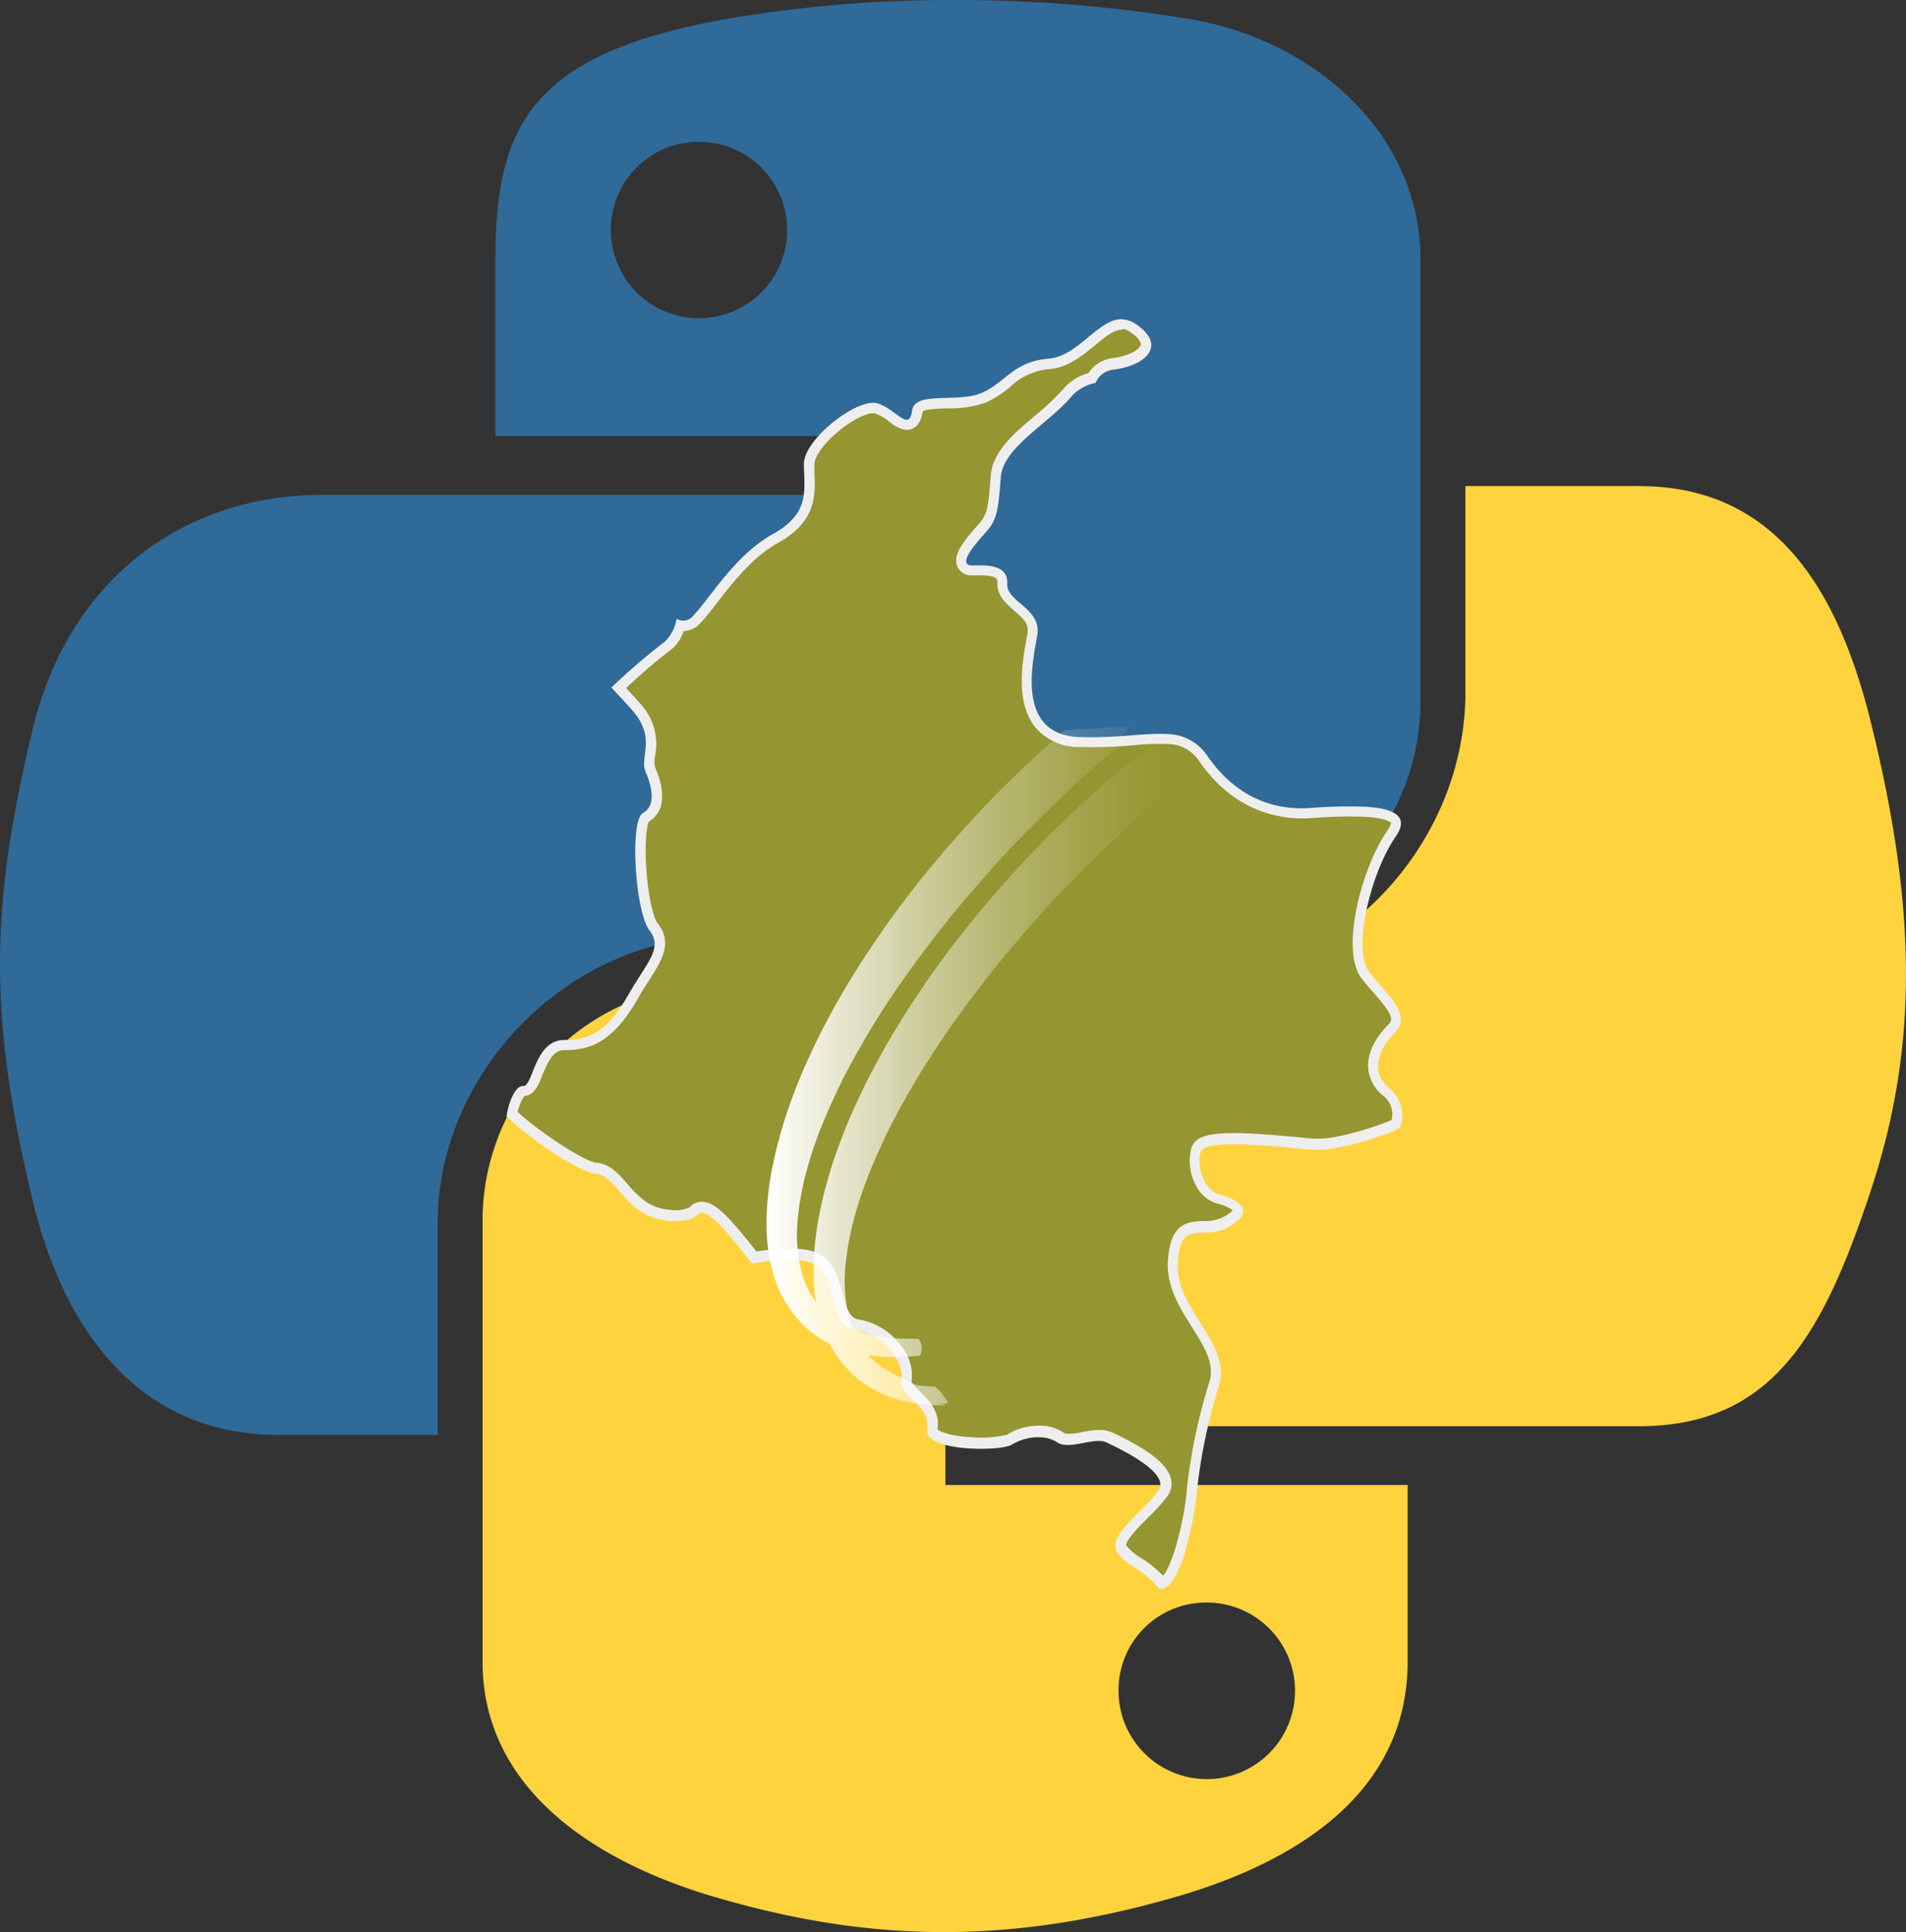 <svg id="Layer_1" data-name="Layer 1" xmlns="http://www.w3.org/2000/svg" xmlns:xlink="http://www.w3.org/1999/xlink" viewBox="0 0 268.91 272.47"><rect x="0" y="0" width="268.91" height="272.47" fill="#333333" stroke="none"/><defs><style>.cls-1{fill:#306a98;}.cls-2{fill:#ffd33d;}.cls-3{fill:#959531;}.cls-4{fill:#eeeeef;}.cls-5{fill:url(#Degradado_sin_nombre_3);}</style><linearGradient id="Degradado_sin_nombre_3" x1="108.12" y1="150.22" x2="166.04" y2="150.22" gradientUnits="userSpaceOnUse"><stop offset="0" stop-color="#fff"/><stop offset="0.16" stop-color="#fff" stop-opacity="0.79"/><stop offset="0.38" stop-color="#fff" stop-opacity="0.52"/><stop offset="0.59" stop-color="#fff" stop-opacity="0.29"/><stop offset="0.77" stop-color="#fff" stop-opacity="0.13"/><stop offset="0.91" stop-color="#fff" stop-opacity="0.04"/><stop offset="0.99" stop-color="#fff" stop-opacity="0"/></linearGradient></defs><title>Artboard 1</title><path id="path1948" class="cls-1" d="M133.75,0a186.22,186.22,0,0,0-31.21,2.67C74.91,7.55,69.89,17.77,69.89,36.61V61.49h65.3v8.3H45.39c-19,0-35.6,11.41-40.79,33.11-6,24.87-6.26,40.39,0,66.36,4.64,19.33,15.72,33.1,34.7,33.1H61.75V172.53C61.75,151,80.4,132,102.54,132h65.23c18.15,0,32.64-15,32.64-33.18V36.61c0-17.7-14.92-31-32.64-33.94A203.64,203.64,0,0,0,133.75,0ZM98.43,20A12.44,12.44,0,1,1,86.18,32.5,12.39,12.39,0,0,1,98.43,20Z"/><path id="path1950" class="cls-2" d="M206.75,68.55v29c0,22.48-19.06,41.4-40.8,41.4H100.73c-17.86,0-32.65,15.29-32.65,33.18v62.18c0,17.69,15.39,28.1,32.65,33.18,20.67,6.08,40.49,7.18,65.22,0,16.44-4.76,32.65-14.34,32.65-33.18V209.42H133.38v-8.29h97.87c19,0,26.05-13.24,32.65-33.11,6.82-20.45,6.53-40.12,0-66.36-4.69-18.89-13.65-33.11-32.65-33.11ZM170.06,226a12.45,12.45,0,1,1-12.25,12.41A12.33,12.33,0,0,1,170.06,226Z"/><path class="cls-3" d="M163.84,223.17a13.48,13.48,0,0,0-3.24-2.77,7.35,7.35,0,0,1-2.46-2.17c-.44-1,1.74-3.23,3.33-4.83a22.38,22.38,0,0,0,2.66-3,2.16,2.16,0,0,0,.27-1.8c-.65-2.3-4.8-4.51-7.86-6a3.24,3.24,0,0,0-1.23-.31,10.37,10.37,0,0,0-2.54.29,10.24,10.24,0,0,1-2.29.26,1.82,1.82,0,0,1-.92-.26,5,5,0,0,0-2.56-.81,7.84,7.84,0,0,0-4.56,1.17,15.05,15.05,0,0,1-5.6.44c-2.62-.15-4.61-.7-5.18-1.42a.58.58,0,0,1-.13-.48c.37-2.18-1.11-3.62-2.29-4.78-.94-.91-1.49-1.5-1.37-2a5.64,5.64,0,0,0-1.16-4.18A8.51,8.51,0,0,0,121,186.8c-1.68-.25-2.23-1.8-2.93-4.32-.51-1.83-1-3.72-2.47-4.75a6.13,6.13,0,0,0-3.18-.87,30.54,30.54,0,0,0-6,.42l-.18-.23c-3.53-4.48-5.6-6.77-7.13-6.86a1.45,1.45,0,0,0-1.22.5,4.69,4.69,0,0,1-3.15.65h0a8,8,0,0,1-4-1.25,14.72,14.72,0,0,1-2.85-2.71c-1.16-1.34-2.26-2.6-3.83-2.7s-7.94-4-11.86-7.62c.38-2.09,1.23-3.3,1.53-3.28,1,.07,1.51-1.09,2-2.42.88-2.22,1.78-4.06,3.79-4.06,4.81,0,7.21-2.5,9.74-6.87.56-1,1.11-1.83,1.59-2.59,1.81-2.84,3.11-4.89,1.24-7.24-1.26-1.58-2.21-9.27-1.67-13.48.21-1.65.56-1.93.56-1.93,1.87-1,2.11-3.44.67-6.8a4.11,4.11,0,0,1,0-2A7.57,7.57,0,0,0,90,99.88c-.61-.74-1.41-1.59-2.34-2.59l-.37-.39A88.14,88.14,0,0,1,94.19,91a5.18,5.18,0,0,0,1.75-2.87,2.09,2.09,0,0,0,.35,0,2.52,2.52,0,0,0,2-.91,36.93,36.93,0,0,0,2.35-2.88c2.23-2.88,5-6.46,8.75-8.54,5-2.8,4.91-6,4.78-9.14,0-.45,0-.9,0-1.36,0-1.1,1-2.73,2.74-4.36,2.21-2.1,5-3.62,6.4-3.53a1.16,1.16,0,0,1,.29.05A8.24,8.24,0,0,1,126,58.86a4,4,0,0,0,1.87,1c.85,0,1.39-.6,1.58-1.93.14-1,1.74-1.08,4.16-1.15a15,15,0,0,0,5.18-.75,14.06,14.06,0,0,0,3.32-2.14A9.82,9.82,0,0,1,148,51.2c2.37-.19,4.31-1.78,6-3.19,1.53-1.26,3-2.44,4.37-2.36a2.94,2.94,0,0,1,1.44.52c1.36.91,2,1.84,1.84,2.63-.25,1.12-2.06,2.09-4.5,2.43a4,4,0,0,0-3.11,2,6.6,6.6,0,0,0-3.38,2,33.83,33.83,0,0,1-4.15,3.89c-2.84,2.4-5.78,4.88-6,7.92l-.08,1c-.28,3.44-.39,4.74-1.79,6.31-2.24,2.51-3.37,4.07-2.92,5.17a1.39,1.39,0,0,0,1.33.82h.29c.6,0,1.08,0,1.5,0,2.34.14,2.62,1,2.57,1.83-.09,1.47,1,2.43,2.12,3.35,1.24,1,2.41,2,2.11,3.82,0,.24-.08.5-.13.78-.58,3.21-1.54,8.6,1,11.87a7.27,7.27,0,0,0,5.53,2.56h.3a62.62,62.62,0,0,0,7.41-.24,36.86,36.86,0,0,1,4.75-.18,6.12,6.12,0,0,1,5.24,2.77c3.25,4.71,7.69,7.36,12.84,7.66a16.45,16.45,0,0,0,2.22,0,65.31,65.31,0,0,1,7.75-.19c3.29.2,4.1.89,4.29,1.29s-.15,1.22-.52,1.75c-3.46,5-6.6,16.38-3.67,20.07.49.63,1,1.23,1.53,1.81,2.5,2.87,3.46,4.27,2.16,5.6s-2.73,3.24-2.66,5.46a4.82,4.82,0,0,0,1.79,3.51,4.08,4.08,0,0,1,1.42,4.54c-1.13.68-8.06,3.07-11.37,2.87-.7,0-1.69-.13-2.84-.24-1.56-.14-3.49-.32-5.35-.43-6.54-.39-8.16.26-8.58,1.36a6.16,6.16,0,0,0,.49,4.65,4.12,4.12,0,0,0,2.4,2.29c2.76.8,3,1.53,3,1.67s-.3.79-1.36,1.46a6.5,6.5,0,0,1-3.65.9c-2.37.07-3.95.45-4.22,4.95-.2,3.36,1.58,6.17,3.3,8.9s3.5,5.56,2.48,8.44a79.51,79.51,0,0,0-3.07,14.49c-.26,4.35-2.37,13.12-4.3,13.43Z"/><path class="cls-4" d="M158.33,46.39h0a2.18,2.18,0,0,1,1.08.4c1.25.83,1.6,1.51,1.53,1.85-.13.56-1.42,1.52-3.88,1.86a4.71,4.71,0,0,0-3.49,2.11,7.2,7.2,0,0,0-3.47,2.16,35.41,35.41,0,0,1-4,3.79c-3,2.5-6,5.08-6.31,8.43l-.08,1c-.29,3.56-.42,4.54-1.6,5.88-2.5,2.79-3.66,4.48-3.05,6a2.12,2.12,0,0,0,2,1.27,1.93,1.93,0,0,0,.34,0c.59,0,1.05,0,1.44,0,1.93.12,1.9.62,1.88,1-.11,1.85,1.27,3,2.38,4,1.34,1.14,2.08,1.84,1.86,3.14,0,.23-.08.49-.13.76-.6,3.34-1.59,8.93,1.19,12.47a7.92,7.92,0,0,0,6.07,2.84l.32,0a66,66,0,0,0,7.49-.25,35.42,35.42,0,0,1,4.64-.18,5.39,5.39,0,0,1,4.68,2.46c3.38,4.89,8,7.65,13.41,8a17.8,17.8,0,0,0,2.31,0,63.9,63.9,0,0,1,7.66-.19c3.19.19,3.66.86,3.66.86h0s0,.3-.47,1c-3.66,5.24-6.81,17-3.64,21,.51.63,1,1.24,1.55,1.83,2.56,2.94,3,3.8,2.19,4.59-1.36,1.37-2.95,3.53-2.87,6a5.61,5.61,0,0,0,2.05,4,3.32,3.32,0,0,1,1.27,3.47c-1.61.76-7.81,2.81-10.69,2.64-.69,0-1.68-.13-2.83-.24-1.56-.14-3.5-.31-5.37-.43-6.21-.37-8.65.11-9.31,1.83a7,7,0,0,0,.51,5.26,5,5,0,0,0,2.86,2.67,6.51,6.51,0,0,1,2.41,1,4.14,4.14,0,0,1-.93.74,5.79,5.79,0,0,1-3.28.79c-2.52.08-4.63.55-4.94,5.65-.21,3.59,1.71,6.64,3.41,9.33s3.31,5.26,2.41,7.8a80.85,80.85,0,0,0-3.11,14.69c-.25,4.13-2,11.11-3.4,12.53a16.75,16.75,0,0,0-3-2.43,7.92,7.92,0,0,1-2.19-1.84c-.12-.73,2.18-3,3.17-4a22.85,22.85,0,0,0,2.75-3.09,2.88,2.88,0,0,0,.36-2.41c-.56-2-3.11-4-8.26-6.43l-.06,0a4.06,4.06,0,0,0-1.43-.34,11.59,11.59,0,0,0-2.73.3,9.47,9.47,0,0,1-2.11.25A1.12,1.12,0,0,1,150,202a5.79,5.79,0,0,0-2.94-.94,8.73,8.73,0,0,0-5,1.27,16,16,0,0,1-5.18.34c-2.93-.17-4.32-.79-4.61-1.11.4-2.52-1.29-4.16-2.52-5.36-.42-.41-1.12-1.1-1.15-1.35a6.35,6.35,0,0,0-1.28-4.77,9.25,9.25,0,0,0-6.17-4c-1.2-.18-1.65-1.35-2.33-3.79-.51-1.86-1.1-4-2.75-5.16a6.93,6.93,0,0,0-3.57-1,29.85,29.85,0,0,0-5.77.36c-3.77-4.77-5.76-6.92-7.58-7a2.21,2.21,0,0,0-1.82.74,4.43,4.43,0,0,1-2.56.41,7.32,7.32,0,0,1-3.59-1.13,14.31,14.31,0,0,1-2.69-2.58c-1.21-1.39-2.47-2.83-4.34-2.95-1.3-.07-7.17-3.62-11.1-7.15a5.94,5.94,0,0,1,.93-2.27c1.4-.08,2-1.56,2.52-2.88.82-2,1.56-3.6,3.11-3.59,3.81,0,6.88-1.19,10.38-7.25.55-1,1.09-1.81,1.57-2.56,1.83-2.87,3.4-5.34,1.2-8.1-.54-.68-1.27-3.48-1.55-7.34s0-6.41.37-7c1.29-.78,2.93-2.78.84-7.65a3.83,3.83,0,0,1,0-1.59,8.29,8.29,0,0,0-1.86-7.1c-.59-.72-1.35-1.53-2.22-2.47a77.89,77.89,0,0,1,6.25-5.34,5.28,5.28,0,0,0,1.84-2.69,3.33,3.33,0,0,0,2.41-1.15c.74-.79,1.51-1.79,2.4-2.93,2.19-2.83,4.91-6.34,8.52-8.35,5.44-3,5.28-6.79,5.15-9.82,0-.44,0-.9,0-1.33,0-.67.65-2.06,2.51-3.82,2.25-2.14,4.79-3.4,5.85-3.33a.2.2,0,0,1,.11,0,7.66,7.66,0,0,1,2.18,1.26,4.47,4.47,0,0,0,2.25,1.1c.74,0,2-.23,2.36-2.57a.06.06,0,0,1,0,0c.31-.38,2.35-.44,3.44-.47a15.43,15.43,0,0,0,5.46-.81,14.68,14.68,0,0,0,3.49-2.25,9.06,9.06,0,0,1,5.51-2.48c2.6-.21,4.63-1.88,6.43-3.36,1.4-1.16,2.74-2.26,3.84-2.19m.09-1.48c-3.41-.21-6.24,5.21-10.48,5.56-5,.4-6.08,3.39-9.47,4.84s-9.38-.33-9.79,2.47c-.14,1-.41,1.32-.8,1.3-.82,0-2.2-1.71-4.07-2.3a2.41,2.41,0,0,0-.48-.08c-3.07-.18-9.94,5.28-9.92,8.64,0,3.52,1,6.88-4.35,9.85s-8.76,8.88-11.28,11.55a1.81,1.81,0,0,1-1.45.68,1.89,1.89,0,0,1-.88-.28,5.7,5.7,0,0,1-1.66,3.23,92.62,92.62,0,0,0-7.54,6.48c1.25,1.35,2.41,2.55,3.19,3.5,3.07,3.71.79,6.4,1.62,8.34s1.59,4.79-.35,5.85-1.08,14,.89,16.52-.27,4.45-2.89,9-4.86,6.53-9.1,6.5-4.39,6.57-5.79,6.48c-1.12-.06-2.08,2.26-2.37,4.29,3.74,3.54,10.56,8,12.61,8.09,2.2.14,3.48,3.41,6.3,5.28a8.9,8.9,0,0,0,4.32,1.38c1.69.1,3.18-.26,3.75-.9a.72.72,0,0,1,.63-.25c1.27.07,3.54,2.7,6.59,6.58l.44.57a31.45,31.45,0,0,1,6.32-.48,5.61,5.61,0,0,1,2.8.73c2.82,2,1.69,8.6,5.72,9.2s6.72,4.84,6.22,7,4.21,3.57,3.65,6.86c-.31,1.79,2.83,2.58,6,2.77,2.66.16,5.35-.1,6-.57a7.18,7.18,0,0,1,4.1-1,4.39,4.39,0,0,1,2.2.68,2.48,2.48,0,0,0,1.28.39c1.5.09,3.41-.63,4.84-.55a2.37,2.37,0,0,1,.89.21c1.8.85,9,4.23,7.35,6.72s-7,6.22-6,8.5c.77,1.79,4.55,3.11,6,5.39a3,3,0,0,0,.52,0c2.85-.45,4.73-11,4.92-14.12a78.17,78.17,0,0,1,3-14.29c2.14-6-6.14-10.87-5.74-17.53s3.56-2.76,7.53-5.27,0-3.93-1.86-4.47-3.15-4-2.39-6c.41-1.07,4-1.11,7.84-.88,3.18.19,6.5.57,8.19.67,3.69.22,11.93-2.68,12.07-3.2a4.85,4.85,0,0,0-1.59-5.5c-2.72-2.39-1.47-5.5.9-7.9s-1.07-5.16-3.63-8.39.22-14.2,3.69-19.19c2.09-3-.57-4-4.33-4.2a65.64,65.64,0,0,0-7.84.19,18.94,18.94,0,0,1-2.13,0c-5-.3-9.19-2.88-12.27-7.35a6.91,6.91,0,0,0-5.81-3.09c-3.09-.18-7,.61-12.17.43l-.28,0c-8.77-.52-6.4-10.5-5.75-14.35s-4.39-4.71-4.23-7.25c.11-2-1.46-2.51-3.27-2.61-.51,0-1,0-1.57,0a1.47,1.47,0,0,1-.21,0c-2-.12.44-2.91,2.1-4.76s1.69-3.51,2.05-7.73,6.7-7.44,10-11.39a6.16,6.16,0,0,1,3.34-1.85,3.15,3.15,0,0,1,2.69-1.9c4.74-.66,7.27-3.56,3-6.41a3.57,3.57,0,0,0-1.81-.65Z"/><path class="cls-5" d="M150.21,103c-1,.85-2,1.76-3,2.64s-1.95,1.81-2.93,2.71l-2.89,2.81-.55.57-2.18,2.24c-.92,1-1.85,2-2.74,3-1.78,2-3.53,4-5.2,6.05-.83,1-1.67,2.07-2.47,3.12l-1.21,1.58-1.17,1.6c-1.57,2.14-3,4.33-4.47,6.54-.69,1.12-1.4,2.22-2.07,3.36s-1.32,2.26-1.94,3.41c-1.27,2.29-2.42,4.63-3.5,7s-2,4.78-2.85,7.23a64.34,64.34,0,0,0-2,7.43,41.06,41.06,0,0,0-.89,7.65c0,1,0,2.12.11,3.17a23.27,23.27,0,0,0,.84,4.51,16.62,16.62,0,0,0,3.8,6.79l.34.36.16.17.09.09a.76.76,0,0,0,.16.14l.66.56.33.27.16.13.21.15.84.56a12.28,12.28,0,0,0,1.21.68,16,16,0,0,0,2.52,3.57l.34.35.16.18.08.09.16.14.67.56.32.27.17.13.21.15.84.56a16,16,0,0,0,3.41,1.61,21.62,21.62,0,0,0,7,1.06h.86L132.2,198c.51,0,1,0,1.55-.12a6.44,6.44,0,0,0-1.88-2.35h-.52l-.77-.05c-2.07-.13-1.73-.52-3.62-1.31l-.69-.31-.35-.16-.32-.19-.65-.38c-.11-.07-.23-.13-.32-.2l-.28-.21-.56-.42-.14-.1-.16-.14-.31-.3-.62-.59,0-.06h0a23.2,23.2,0,0,0,3.7.27h.85l.85-.06c.56,0,1.12-.05,1.67-.13s.55-1.94-.09-2.4c-.21,0,.12,0-.09,0-.52,0-1,0-1.55,0h-.79l-.77-.06a19.07,19.07,0,0,1-6-1.31h0a14.85,14.85,0,0,1-.71-2.32,20.37,20.37,0,0,1-.42-5.44c0-.35,0-.7.06-1a40.49,40.49,0,0,1,1.21-6.74,56.91,56.91,0,0,1,2.26-6.71c.89-2.23,1.93-4.42,3-6.6a120.93,120.93,0,0,1,7.64-12.74c1.43-2.06,2.91-4.11,4.45-6.11l1.15-1.52,1.19-1.48c.79-1,1.6-2,2.42-2.95,1.64-2,3.33-3.86,5-5.75.86-.94,1.73-1.85,2.6-2.77l2.74-2.79,2.71-2.67,1.08-1h0c.57-.54,1.14-1.08,1.72-1.61,1.89-1.72,3.8-3.42,5.75-5.06.6-.51,1.22-1,1.84-1.52-1.5-2.84-3-5.52-3.52-5.23-.28.15-1.12.67-2.09,1.25l-.47.38c-1.05.82-2.05,1.69-3.07,2.54s-2,1.77-3,2.65-2,1.81-2.93,2.71l-2.89,2.81-1.78,1.83-1,1c-.91,1-1.84,2-2.73,3-1.79,2-3.54,4-5.2,6.05-.84,1-1.67,2.07-2.47,3.12l-1.21,1.58-1.18,1.6c-1.56,2.13-3,4.34-4.46,6.54-.69,1.12-1.4,2.22-2.07,3.35s-1.32,2.27-1.94,3.42c-1.27,2.29-2.42,4.63-3.5,7s-2,4.78-2.85,7.22a65.11,65.11,0,0,0-2,7.44,41.81,41.81,0,0,0-.88,7.65c0,.56,0,1.13,0,1.69a27.94,27.94,0,0,0,.33,3.4h0A13,13,0,0,1,113,179c0-.15-.08-.29-.12-.45a21.81,21.81,0,0,1-.34-6.49,41.2,41.2,0,0,1,1.2-6.73,56.45,56.45,0,0,1,2.26-6.72c.89-2.22,1.93-4.41,3-6.6a120.93,120.93,0,0,1,7.64-12.74c1.44-2.06,2.9-4.11,4.45-6.11l1.15-1.51,1.19-1.49c.78-1,1.6-2,2.42-2.95q2.48-2.91,5-5.75c.86-.94,1.74-1.84,2.6-2.77l.12-.11,2.62-2.68,2.71-2.66c.93-.88,1.86-1.77,2.8-2.63,1.89-1.72,3.8-3.41,5.75-5.06l0,0c.79-1.39,1.64-2.77,1.86-3.15"/></svg>